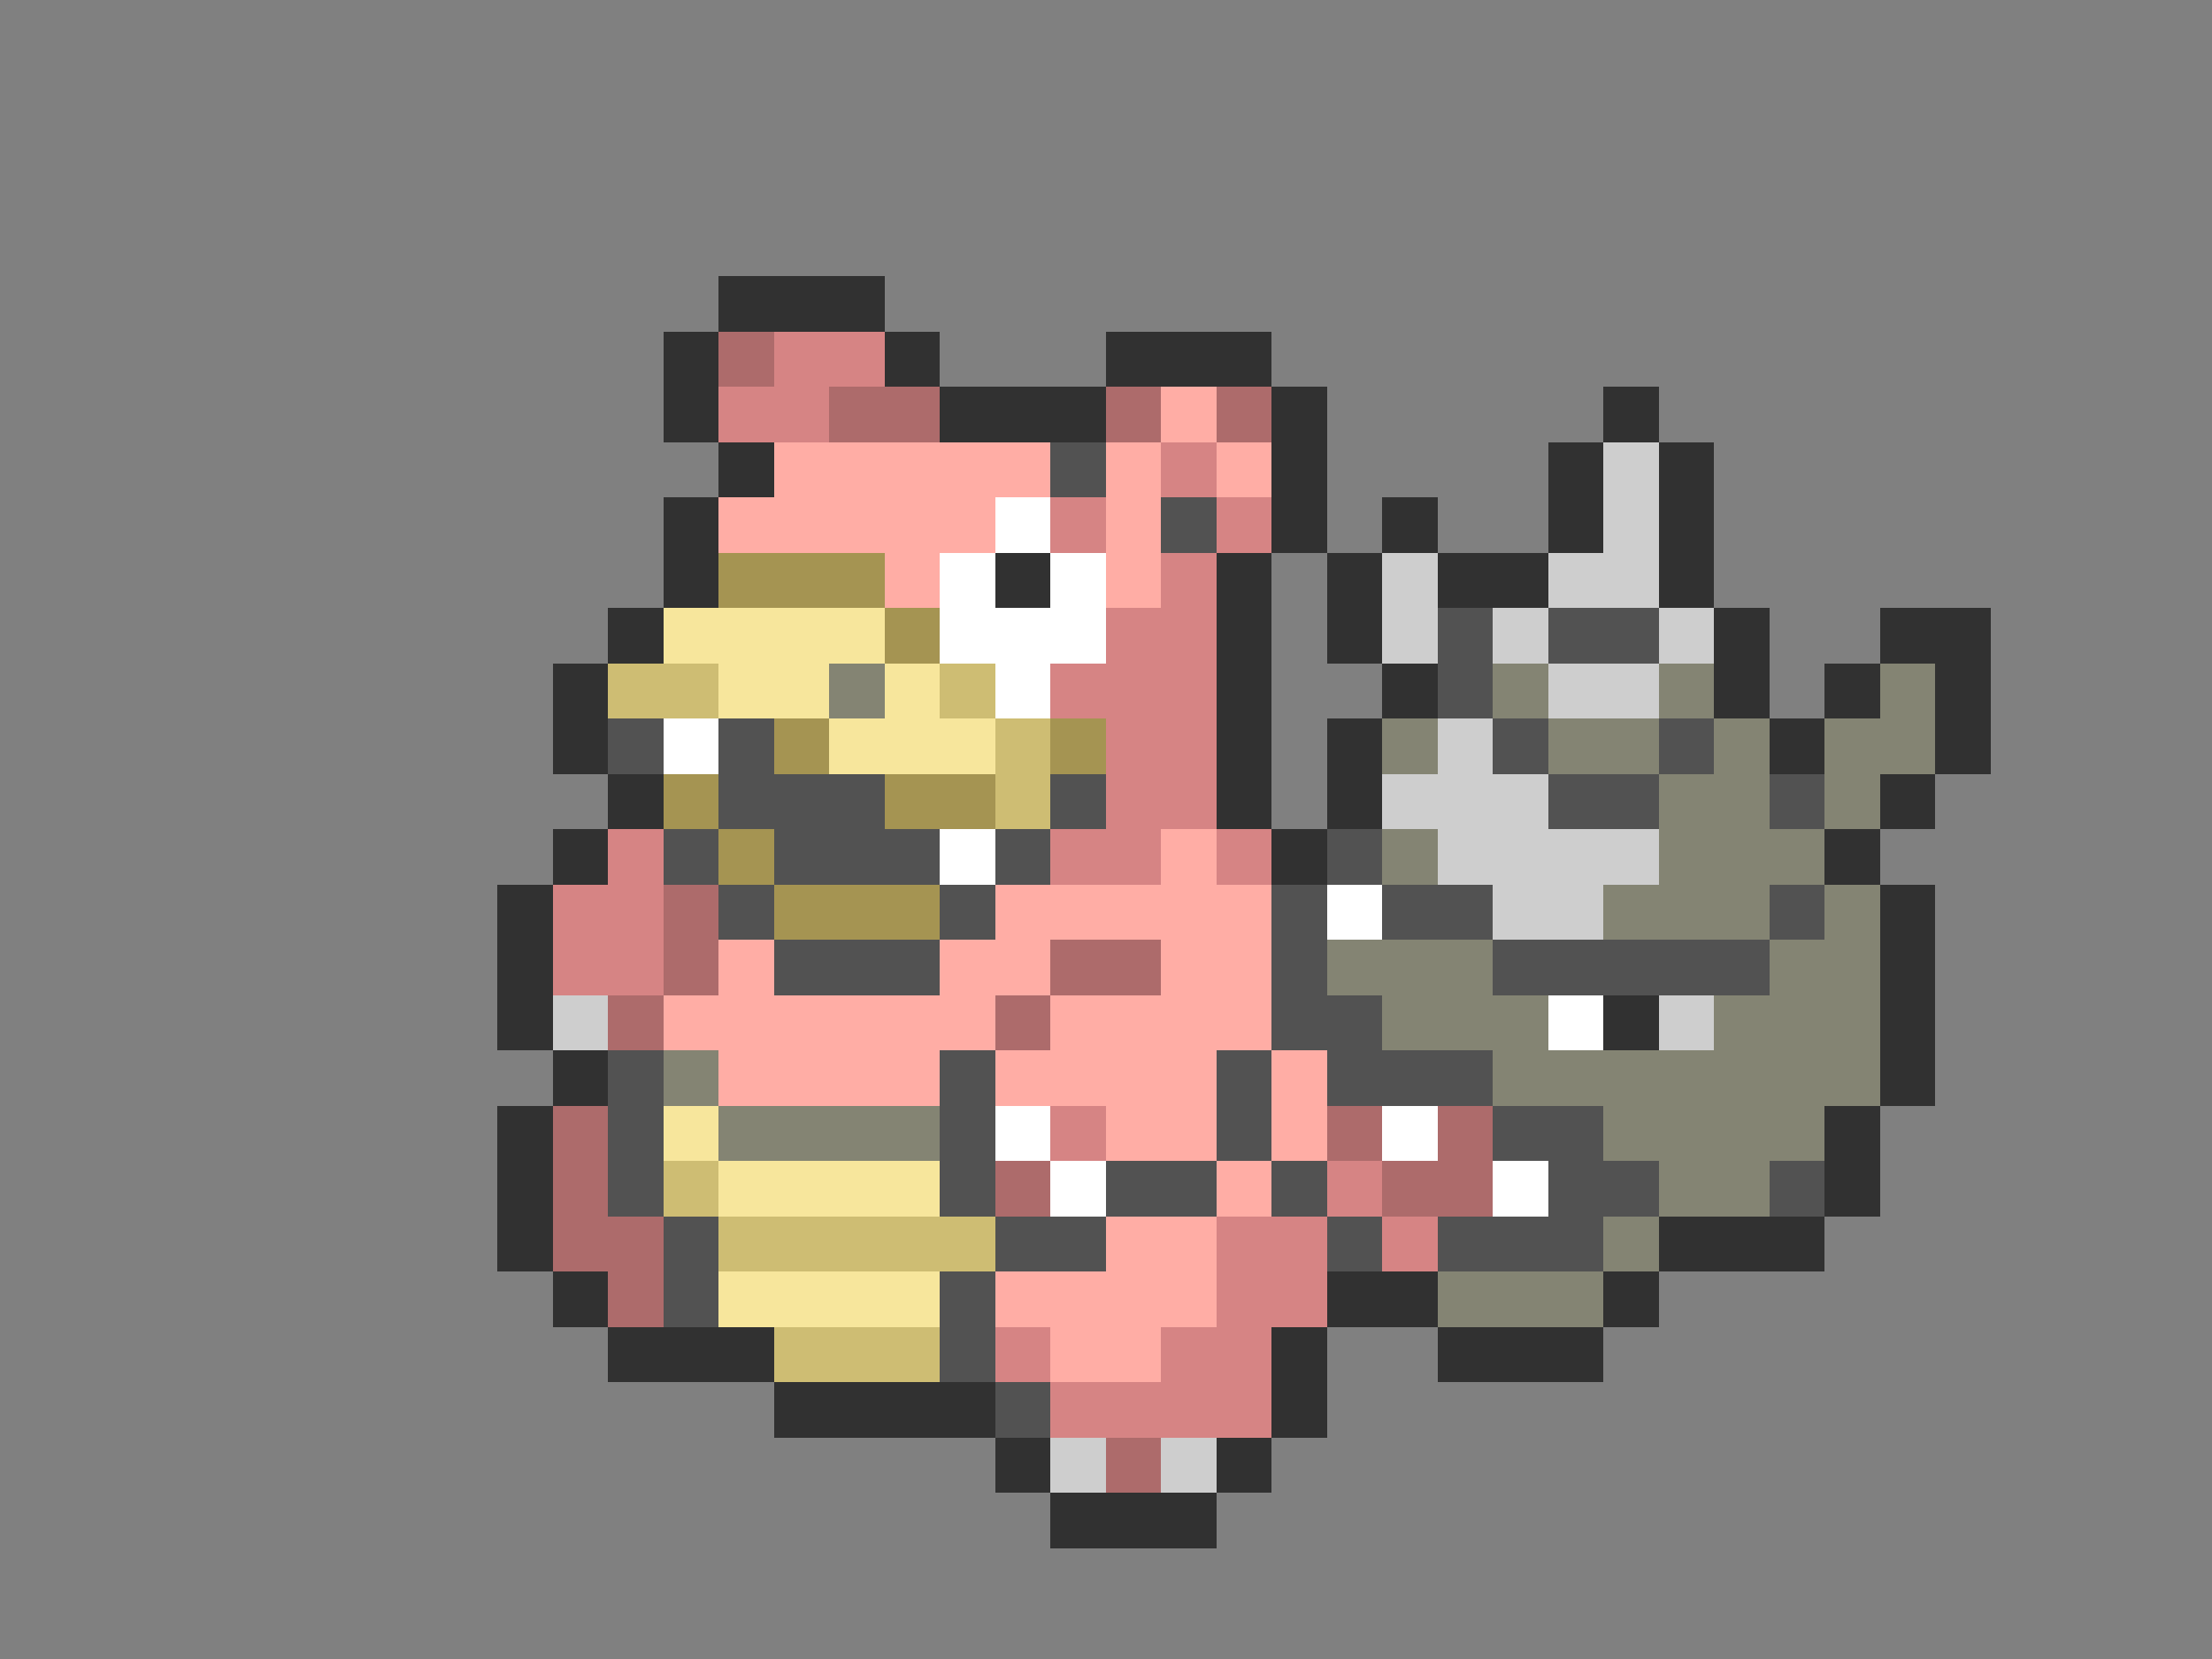 <svg xmlns="http://www.w3.org/2000/svg" viewBox="0 -0.5 40 30" shape-rendering="crispEdges">
<rect x="0" y="-0.5" width="40" height="30" fill="#808080" stroke="none"/>
<path stroke="#313131" d="M13 5h3M12 6h1M16 6h1M20 6h3M12 7h1M17 7h3M23 7h1M29 7h1M13 8h1M23 8h1M28 8h1M30 8h1M12 9h1M23 9h1M25 9h1M28 9h1M30 9h1M12 10h1M18 10h1M22 10h1M24 10h1M26 10h2M30 10h1M11 11h1M22 11h1M24 11h1M31 11h1M34 11h2M10 12h1M22 12h1M25 12h1M31 12h1M33 12h1M35 12h1M10 13h1M22 13h1M24 13h1M32 13h1M35 13h1M11 14h1M22 14h1M24 14h1M34 14h1M10 15h1M23 15h1M33 15h1M9 16h1M34 16h1M9 17h1M34 17h1M9 18h1M29 18h1M34 18h1M10 19h1M34 19h1M9 20h1M33 20h1M9 21h1M33 21h1M9 22h1M30 22h3M10 23h1M24 23h2M29 23h1M11 24h3M23 24h1M26 24h3M14 25h4M23 25h1M18 26h1M22 26h1M19 27h3" />
<path stroke="#ad6b6b" d="M13 6h1M15 7h2M20 7h1M22 7h1M12 16h1M12 17h1M19 17h2M11 18h1M18 18h1M10 20h1M24 20h1M26 20h1M10 21h1M18 21h1M25 21h2M10 22h2M11 23h1M20 26h1" />
<path stroke="#d68484" d="M14 6h2M13 7h2M21 8h1M19 9h1M22 9h1M21 10h1M20 11h2M19 12h3M20 13h2M20 14h2M11 15h1M19 15h2M22 15h1M10 16h2M10 17h2M19 20h1M24 21h1M22 22h2M25 22h1M22 23h2M18 24h1M21 24h2M19 25h4" />
<path stroke="#ffada5" d="M21 7h1M14 8h5M20 8h1M22 8h1M13 9h5M20 9h1M16 10h1M20 10h1M21 15h1M18 16h5M13 17h1M17 17h2M21 17h2M12 18h6M19 18h4M13 19h4M18 19h4M23 19h1M20 20h2M23 20h1M22 21h1M20 22h2M18 23h4M19 24h2" />
<path stroke="#525252" d="M19 8h1M21 9h1M26 11h1M28 11h2M26 12h1M11 13h1M13 13h1M27 13h1M30 13h1M13 14h3M19 14h1M28 14h2M32 14h1M12 15h1M14 15h3M18 15h1M24 15h1M13 16h1M17 16h1M23 16h1M25 16h2M32 16h1M14 17h3M23 17h1M27 17h5M23 18h2M11 19h1M17 19h1M22 19h1M24 19h3M11 20h1M17 20h1M22 20h1M27 20h2M11 21h1M17 21h1M20 21h2M23 21h1M28 21h2M32 21h1M12 22h1M18 22h2M24 22h1M26 22h3M12 23h1M17 23h1M17 24h1M18 25h1" />
<path stroke="#cecece" d="M29 8h1M29 9h1M25 10h1M28 10h2M25 11h1M27 11h1M30 11h1M28 12h2M26 13h1M25 14h3M26 15h4M27 16h2M10 18h1M30 18h1M19 26h1M21 26h1" />
<path stroke="#ffffff" d="M18 9h1M17 10h1M19 10h1M17 11h3M18 12h1M12 13h1M17 15h1M24 16h1M28 18h1M18 20h1M25 20h1M19 21h1M27 21h1" />
<path stroke="#a59452" d="M13 10h3M16 11h1M14 13h1M19 13h1M12 14h1M16 14h2M13 15h1M14 16h3" />
<path stroke="#f7e69c" d="M12 11h4M13 12h2M16 12h1M15 13h3M12 20h1M13 21h4M13 23h4" />
<path stroke="#cebd73" d="M11 12h2M17 12h1M18 13h1M18 14h1M12 21h1M13 22h5M14 24h3" />
<path stroke="#848473" d="M15 12h1M27 12h1M30 12h1M34 12h1M25 13h1M28 13h2M31 13h1M33 13h2M30 14h2M33 14h1M25 15h1M30 15h3M29 16h3M33 16h1M24 17h3M32 17h2M25 18h3M31 18h3M12 19h1M27 19h7M13 20h4M29 20h4M30 21h2M29 22h1M26 23h3" />
</svg>